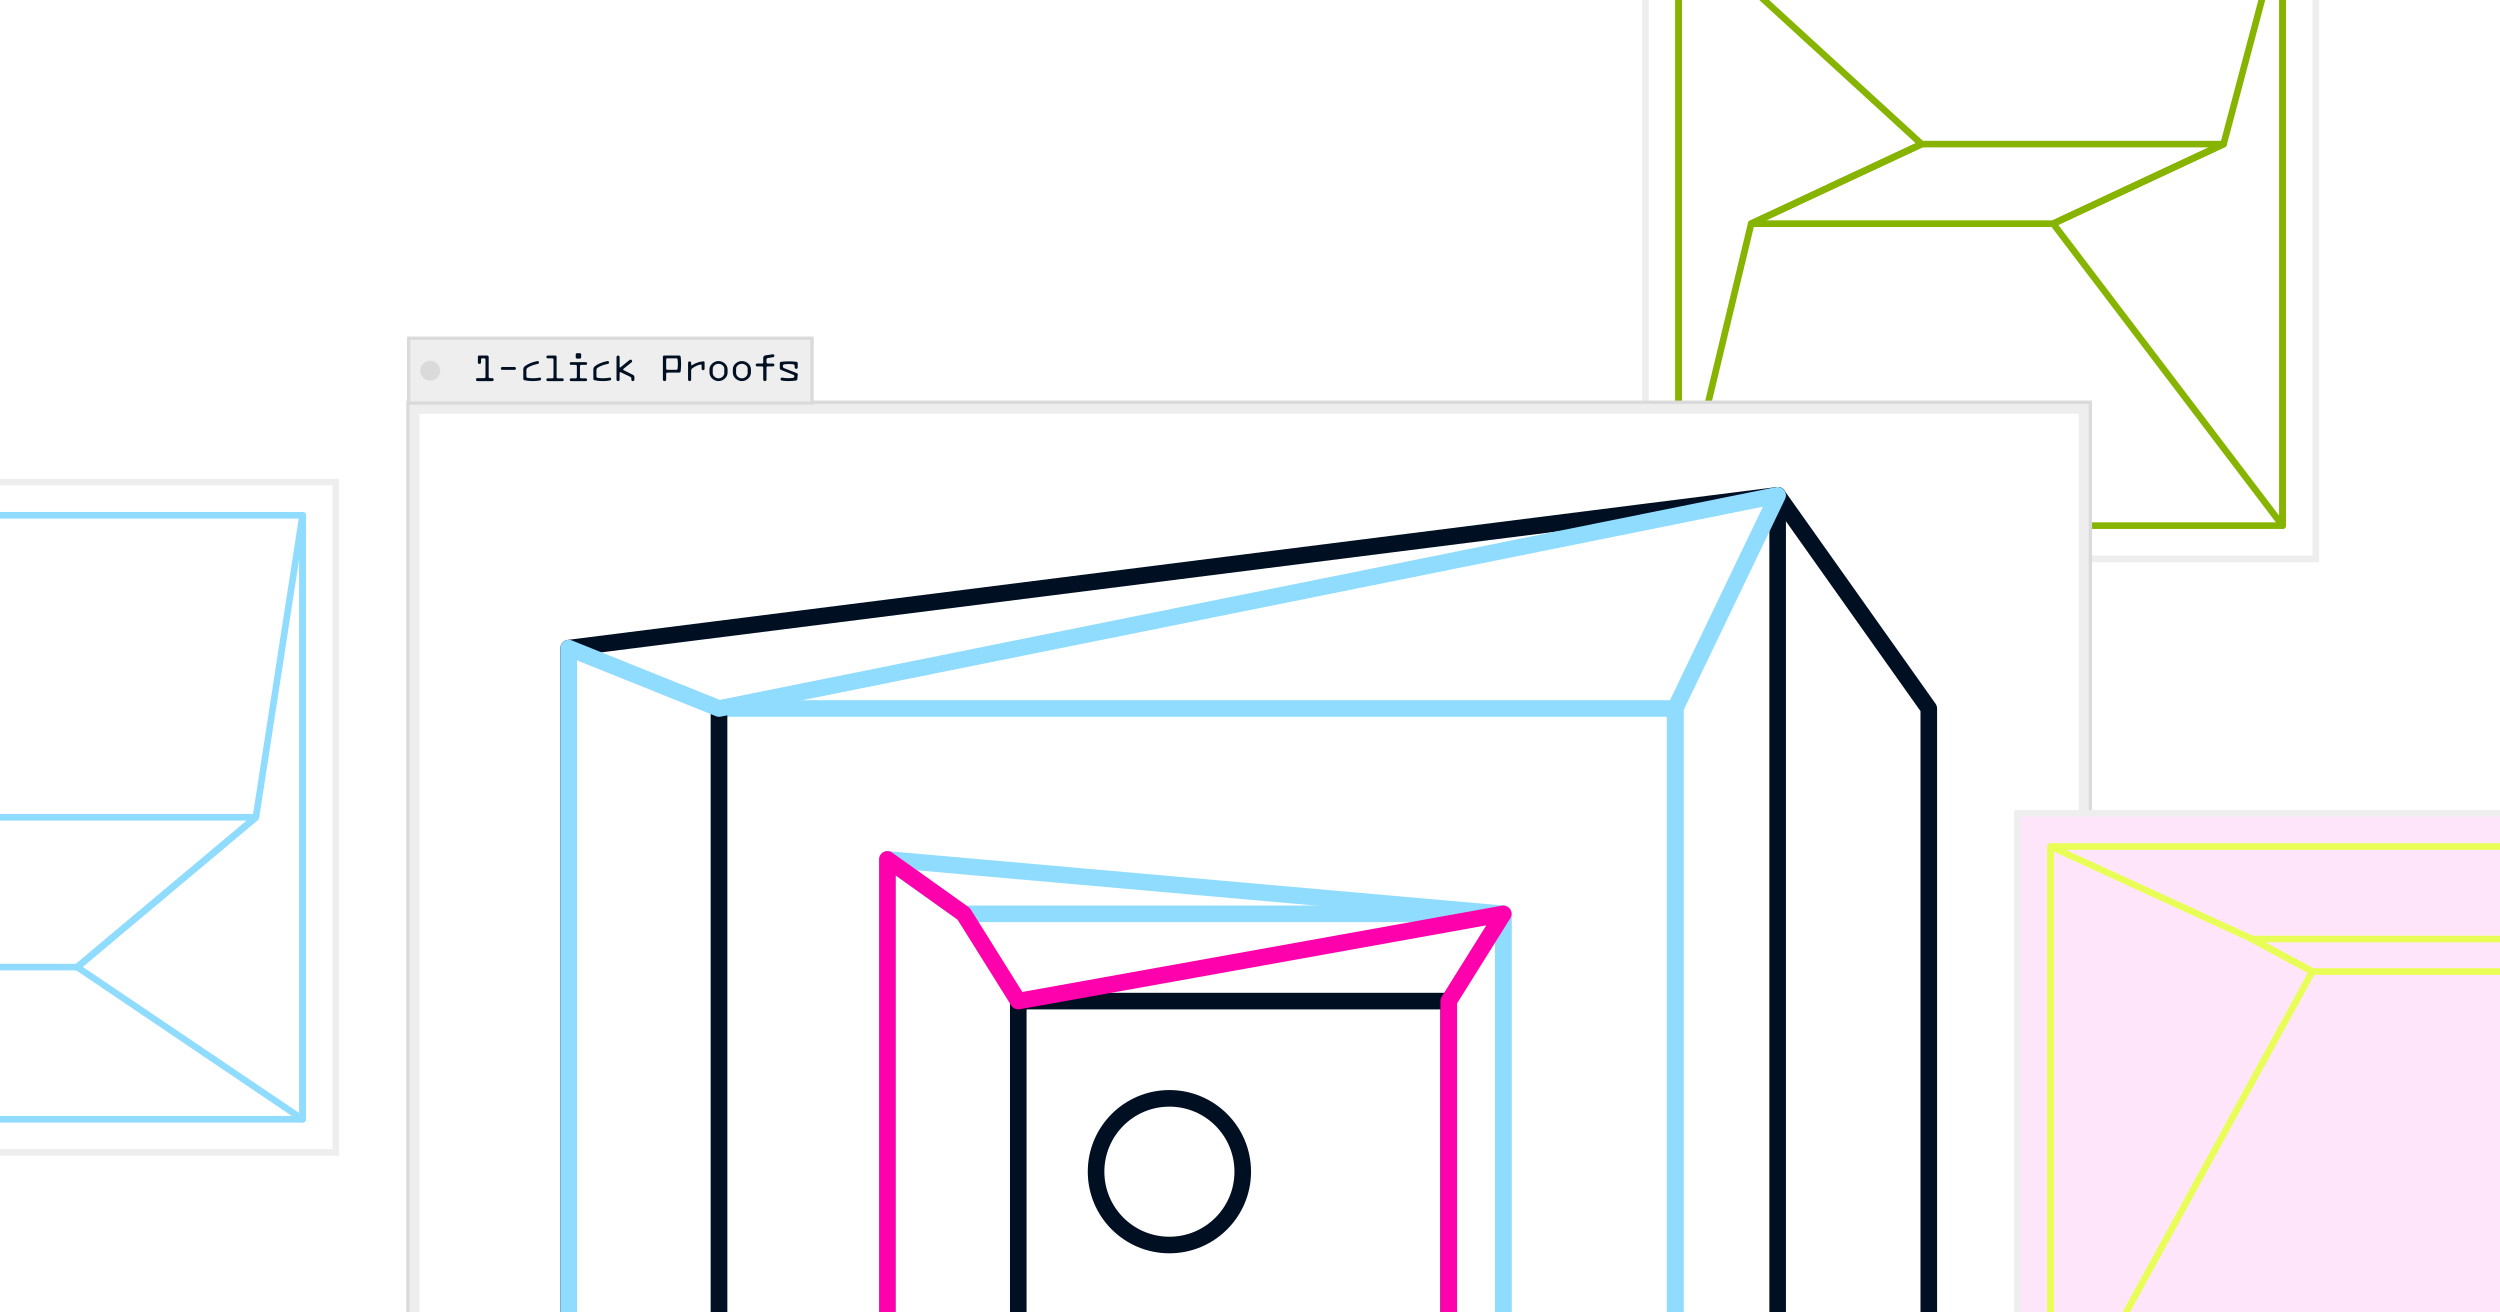 <svg width="1200" height="630" viewBox="0 0 1200 630" fill="none" xmlns="http://www.w3.org/2000/svg">
<rect x="0" y="0" width="1200" height="630" fill="#333333" stroke="none"/>
<g clip-path="url(#clip0_1883_961)">
<rect width="1200" height="630" fill="white"/>
<rect x="789.804" y="-53.526" width="321.766" height="321.766" fill="white"/>
<rect x="789.804" y="-53.526" width="321.766" height="321.766" stroke="#EEEEEE" stroke-width="3.186"/>
<path d="M805.732 -37.598V252.31H1095.64V-37.598H805.732ZM840.571 107.356L922.357 69.169H1067.31L985.525 107.356H840.571Z" stroke="#86B400" stroke-width="3.186" stroke-linejoin="round"/>
<path d="M805.732 -37.598L922.358 69.169L840.571 107.356L805.732 252.31V-37.598Z" stroke="#86B400" stroke-width="3.186" stroke-linejoin="round"/>
<path d="M1095.64 -37.598V252.31L985.524 107.356L1067.31 69.169L1095.64 -37.598Z" stroke="#86B400" stroke-width="3.186" stroke-linejoin="round"/>
<rect x="195.796" y="193.062" width="807.599" height="807.599" fill="#EEEEEE"/>
<rect x="195.796" y="193.062" width="807.599" height="807.599" stroke="#DADADA" stroke-width="1.593"/>
<rect width="796.449" height="796.449" transform="translate(201.372 198.637)" fill="white"/>
<path d="M695.388 480.525H488.774V714.751H695.388V480.525Z" stroke="#010F22" stroke-width="7.964" stroke-linecap="round" stroke-linejoin="round"/>
<path d="M804.091 340.084H345.121V855.195H804.091V340.084Z" stroke="#90DCFF" stroke-width="7.964" stroke-linecap="round" stroke-linejoin="round"/>
<path d="M853.27 237.73L272.976 311.096L272.976 892.117L853.27 957.546V237.73Z" stroke="#010F22" stroke-width="7.964" stroke-linecap="round" stroke-linejoin="round"/>
<path d="M721.572 438.649L425.951 412.51V788.128L721.572 756.627V438.649Z" stroke="#90DCFF" stroke-width="7.964" stroke-linecap="round" stroke-linejoin="round"/>
<path d="M853.271 237.73L925.823 340.083V855.194L853.271 957.546" stroke="#010F22" stroke-width="7.964" stroke-linecap="round" stroke-linejoin="round"/>
<path d="M425.951 788.128L462.591 756.627H721.572V438.649H462.591L425.951 412.51V788.128Z" stroke="#90DCFF" stroke-width="7.964" stroke-linecap="round" stroke-linejoin="round"/>
<path d="M425.951 788.128L462.591 756.627L488.775 714.751L721.572 756.627L695.388 714.751V480.525L721.572 438.649L488.775 480.525L462.591 438.649L425.951 412.51V788.128Z" stroke="#FE01AC" stroke-width="7.964" stroke-linecap="round" stroke-linejoin="round"/>
<path d="M345.121 340.084V855.195" stroke="#010F22" stroke-width="7.964" stroke-linecap="round" stroke-linejoin="round"/>
<path d="M272.976 892.117L345.121 855.194L853.27 957.546L804.091 855.194V340.083L853.27 237.73L345.121 340.083L272.976 311.096L272.976 892.117Z" stroke="#90DCFF" stroke-width="7.964" stroke-linecap="round" stroke-linejoin="round"/>
<path d="M561.316 597.609C580.757 597.609 596.517 581.849 596.517 562.408C596.517 542.967 580.757 527.207 561.316 527.207C541.875 527.207 526.115 542.967 526.115 562.408C526.115 581.849 541.875 597.609 561.316 597.609Z" stroke="#010F22" stroke-width="7.964" stroke-linecap="round" stroke-linejoin="round"/>
<rect x="196.145" y="162.355" width="193.637" height="31.15" fill="#EEEEEE"/>
<rect x="196.145" y="162.355" width="193.637" height="31.15" stroke="#DADADA" stroke-width="1.593"/>
<circle cx="206.499" cy="177.929" r="4.779" fill="#DADADA"/>
<path d="M235.179 181.493H236.266C236.669 181.493 236.967 181.791 236.967 182.211C236.967 182.632 236.669 182.93 236.266 182.93H229.169C228.766 182.93 228.469 182.632 228.469 182.211C228.469 181.791 228.766 181.493 229.169 181.493H232.411C232.797 181.493 233.024 181.265 233.024 180.88V172.609C233.024 172.224 232.797 171.996 232.411 171.996H231.517C231.132 171.996 230.904 172.224 230.904 172.609V173.923C230.904 174.379 230.606 174.694 230.151 174.694C229.695 174.694 229.38 174.379 229.38 173.923V171.278C229.38 170.892 229.608 170.664 229.993 170.664H233.83C234.286 170.664 234.566 170.945 234.566 171.4V180.88C234.566 181.265 234.794 181.493 235.179 181.493ZM241.096 176.149H246.948C247.351 176.149 247.649 176.447 247.649 176.85C247.649 177.253 247.351 177.55 246.948 177.55H241.096C240.693 177.55 240.395 177.253 240.395 176.85C240.395 176.447 240.693 176.149 241.096 176.149ZM252.672 177.55V180.652C252.672 181.037 252.899 181.3 253.267 181.37C255.212 181.668 257.07 181.616 258.979 181.265C259.365 181.177 259.68 181.405 259.733 181.791C259.785 182.194 259.54 182.527 259.172 182.614C256.789 183.07 254.143 183.035 251.778 182.509C251.41 182.422 251.182 182.141 251.182 181.756V177.147C251.182 176.762 251.34 176.377 251.603 176.096C253.022 174.747 255.387 173.783 257.928 173.31C258.331 173.24 258.646 173.468 258.717 173.871C258.769 174.274 258.524 174.607 258.138 174.677C256.228 175.062 254.424 175.711 253.162 176.569C252.847 176.797 252.672 177.165 252.672 177.55ZM267.787 181.598H269.942C270.327 181.598 270.608 181.878 270.608 182.264C270.608 182.649 270.327 182.93 269.942 182.93H262.916C262.53 182.93 262.25 182.649 262.25 182.264C262.25 181.878 262.53 181.598 262.916 181.598H265.071C265.456 181.598 265.684 181.37 265.684 180.985V172.609C265.684 172.224 265.456 171.996 265.071 171.996H262.916C262.53 171.996 262.25 171.716 262.25 171.33C262.25 170.945 262.53 170.664 262.916 170.664H266.56C266.946 170.664 267.173 170.892 267.173 171.278V180.985C267.173 181.37 267.401 181.598 267.787 181.598ZM276.349 170.104C276.384 169.771 276.594 169.56 276.927 169.525C277.418 169.49 277.873 169.49 278.381 169.525C278.697 169.56 278.925 169.771 278.96 170.104C278.995 170.594 278.995 171.05 278.96 171.558C278.925 171.873 278.697 172.101 278.381 172.119C277.873 172.171 277.418 172.171 276.927 172.119C276.594 172.101 276.384 171.873 276.349 171.558C276.314 171.05 276.314 170.594 276.349 170.104ZM278.995 181.598H281.15C281.535 181.598 281.816 181.878 281.816 182.264C281.816 182.649 281.535 182.93 281.15 182.93H274.124C273.738 182.93 273.458 182.649 273.458 182.264C273.458 181.878 273.738 181.598 274.124 181.598H276.279C276.664 181.598 276.892 181.37 276.892 180.985V175.763C276.892 175.378 276.664 175.15 276.279 175.15H274.124C273.738 175.15 273.458 174.87 273.458 174.484C273.458 174.099 273.738 173.818 274.124 173.818H281.15C281.535 173.818 281.816 174.099 281.816 174.484C281.816 174.87 281.535 175.15 281.15 175.15H278.995C278.609 175.15 278.381 175.378 278.381 175.763V180.985C278.381 181.37 278.609 181.598 278.995 181.598ZM286.295 177.55V180.652C286.295 181.037 286.523 181.3 286.891 181.37C288.836 181.668 290.693 181.616 292.603 181.265C292.988 181.177 293.304 181.405 293.356 181.791C293.409 182.194 293.164 182.527 292.796 182.614C290.413 183.07 287.767 183.035 285.401 182.509C285.033 182.422 284.806 182.141 284.806 181.756V177.147C284.806 176.762 284.963 176.377 285.226 176.096C286.645 174.747 289.011 173.783 291.552 173.31C291.955 173.24 292.27 173.468 292.34 173.871C292.393 174.274 292.147 174.607 291.762 174.677C289.852 175.062 288.047 175.711 286.786 176.569C286.47 176.797 286.295 177.165 286.295 177.55ZM302.602 180.915L297.976 178.689C297.626 178.532 297.415 178.654 297.415 179.04V182.176C297.415 182.614 297.117 182.93 296.679 182.93C296.241 182.93 295.926 182.614 295.926 182.176V171.418C295.926 170.98 296.224 170.664 296.662 170.664C297.1 170.664 297.415 170.98 297.415 171.418V176.044C297.415 176.429 297.608 176.499 297.941 176.236L302.129 172.837C302.479 172.539 302.935 172.557 303.233 172.872C303.53 173.205 303.478 173.643 303.127 173.923L299.308 177.007C299.01 177.253 299.045 177.498 299.378 177.673L303.863 179.951C304.266 180.161 304.512 180.564 304.512 181.02V182.194C304.512 182.614 304.214 182.93 303.776 182.93C303.355 182.93 303.04 182.614 303.04 182.194V181.616C303.04 181.3 302.882 181.055 302.602 180.915ZM326.034 178.847H320.374C319.989 178.847 319.761 179.075 319.761 179.46V182.141C319.761 182.597 319.446 182.93 318.972 182.93C318.517 182.93 318.184 182.597 318.184 182.141V171.278C318.184 170.892 318.412 170.664 318.797 170.664H326.034C326.419 170.664 326.682 170.892 326.717 171.278C326.997 173.591 326.997 175.921 326.717 178.234C326.682 178.619 326.419 178.847 326.034 178.847ZM319.761 172.609V176.902C319.761 177.288 319.989 177.515 320.374 177.515H324.562C324.947 177.515 325.21 177.288 325.263 176.902C325.438 175.465 325.438 174.046 325.263 172.609C325.21 172.224 324.947 171.996 324.562 171.996H320.374C319.989 171.996 319.761 172.224 319.761 172.609ZM332.248 176.832C331.932 177.06 331.757 177.428 331.757 177.813V182.176C331.757 182.614 331.459 182.93 331.021 182.93C330.583 182.93 330.268 182.614 330.268 182.176V174.221C330.268 173.783 330.566 173.468 331.004 173.468C331.442 173.468 331.757 173.783 331.757 174.221V174.975C331.757 175.36 331.95 175.465 332.265 175.255C333.474 174.484 335.332 173.608 337.592 173.433C337.978 173.415 338.205 173.626 338.205 174.011V176.972C338.205 177.393 337.925 177.691 337.504 177.691C337.084 177.691 336.786 177.393 336.786 176.972V175.5C336.786 175.115 336.558 174.922 336.19 174.992C334.666 175.308 333.387 175.973 332.248 176.832ZM344.892 182.93C342.527 182.93 340.547 180.932 340.547 178.9V177.218C340.547 175.185 342.615 173.293 344.892 173.293C347.17 173.293 349.238 175.185 349.238 177.218V178.9C349.238 180.932 347.258 182.93 344.892 182.93ZM344.892 181.598C346.364 181.598 347.661 180.407 347.661 179.057V176.972C347.661 175.711 346.364 174.624 344.892 174.624C343.421 174.624 342.124 175.711 342.124 176.972V179.057C342.124 180.407 343.421 181.598 344.892 181.598ZM356.1 182.93C353.735 182.93 351.755 180.932 351.755 178.9V177.218C351.755 175.185 353.822 173.293 356.1 173.293C358.378 173.293 360.446 175.185 360.446 177.218V178.9C360.446 180.932 358.466 182.93 356.1 182.93ZM356.1 181.598C357.572 181.598 358.869 180.407 358.869 179.057V176.972C358.869 175.711 357.572 174.624 356.1 174.624C354.628 174.624 353.332 175.711 353.332 176.972V179.057C353.332 180.407 354.628 181.598 356.1 181.598ZM371.04 175.868H368.535C368.149 175.868 367.921 176.096 367.921 176.482V182.141C367.921 182.597 367.606 182.93 367.133 182.93C366.677 182.93 366.344 182.597 366.344 182.141V176.482C366.344 176.096 366.117 175.868 365.731 175.868H363.401C363.015 175.868 362.735 175.588 362.735 175.185C362.735 174.782 363.015 174.502 363.401 174.502H365.731C366.117 174.502 366.344 174.274 366.344 173.888V171.856C366.344 171.155 366.747 170.682 367.431 170.577L370.9 170.051C371.303 169.999 371.636 170.244 371.689 170.647C371.759 171.05 371.496 171.4 371.093 171.453L368.535 171.873C368.149 171.926 367.921 172.189 367.921 172.574V173.888C367.921 174.274 368.149 174.502 368.535 174.502H371.04C371.426 174.502 371.706 174.782 371.706 175.185C371.706 175.588 371.426 175.868 371.04 175.868ZM382.932 179.933L382.721 181.966C382.669 182.351 382.423 182.614 382.038 182.667C379.83 182.982 377.5 183.017 375.274 182.684C374.871 182.614 374.609 182.264 374.661 181.861C374.731 181.458 375.064 181.213 375.415 181.265C377.097 181.528 378.849 181.616 380.584 181.388C380.969 181.335 381.232 181.072 381.302 180.687L381.284 180.757C381.355 180.371 381.179 180.056 380.811 179.916L374.889 177.55C374.521 177.41 374.311 177.095 374.311 176.709V174.344C374.311 173.958 374.539 173.696 374.924 173.661C377.377 173.363 379.83 173.363 382.283 173.661C382.669 173.696 382.896 173.958 382.896 174.344V176.324C382.896 176.762 382.599 177.06 382.178 177.06C381.758 177.06 381.442 176.762 381.442 176.324V175.606C381.442 175.22 381.214 174.957 380.846 174.887C379.41 174.677 377.903 174.677 376.413 174.887C376.028 174.957 375.8 175.22 375.8 175.606V175.868C375.8 176.254 376.01 176.569 376.378 176.709L382.423 179.092C382.791 179.233 382.984 179.548 382.932 179.933Z" fill="#010F22"/>
<rect x="968.407" y="390.407" width="321.766" height="321.766" fill="#FFE5F9"/>
<rect x="968.407" y="390.407" width="321.766" height="321.766" stroke="#EEEEEE" stroke-width="3.186"/>
<path d="M984.336 406.336V696.243H1274.24V406.336H984.336ZM1109.91 466.328L1080.97 450.737H1225.93L1254.86 466.328H1109.91Z" stroke="#E8FE56" stroke-width="3.186" stroke-linejoin="round"/>
<path d="M984.336 406.336L1080.97 450.737L1109.91 466.328L984.336 696.243V406.336Z" stroke="#E8FE56" stroke-width="3.186" stroke-linejoin="round"/>
<rect x="-160.593" y="231.407" width="321.766" height="321.766" fill="white"/>
<rect x="-160.593" y="231.407" width="321.766" height="321.766" stroke="#EEEEEE" stroke-width="3.186"/>
<path d="M-144.664 247.336V537.243H145.243V247.336H-144.664ZM-107.148 464.204V392.289H122.828L37.075 464.204H-107.148Z" stroke="#90DCFF" stroke-width="3.186" stroke-linejoin="round"/>
<path d="M145.245 247.336V537.243L37.076 464.204L122.83 392.289L145.245 247.336Z" stroke="#90DCFF" stroke-width="3.186" stroke-linejoin="round"/>
</g>
<defs>
<clipPath id="clip0_1883_961">
<rect width="1200" height="630" fill="white"/>
</clipPath>
</defs>
</svg>
